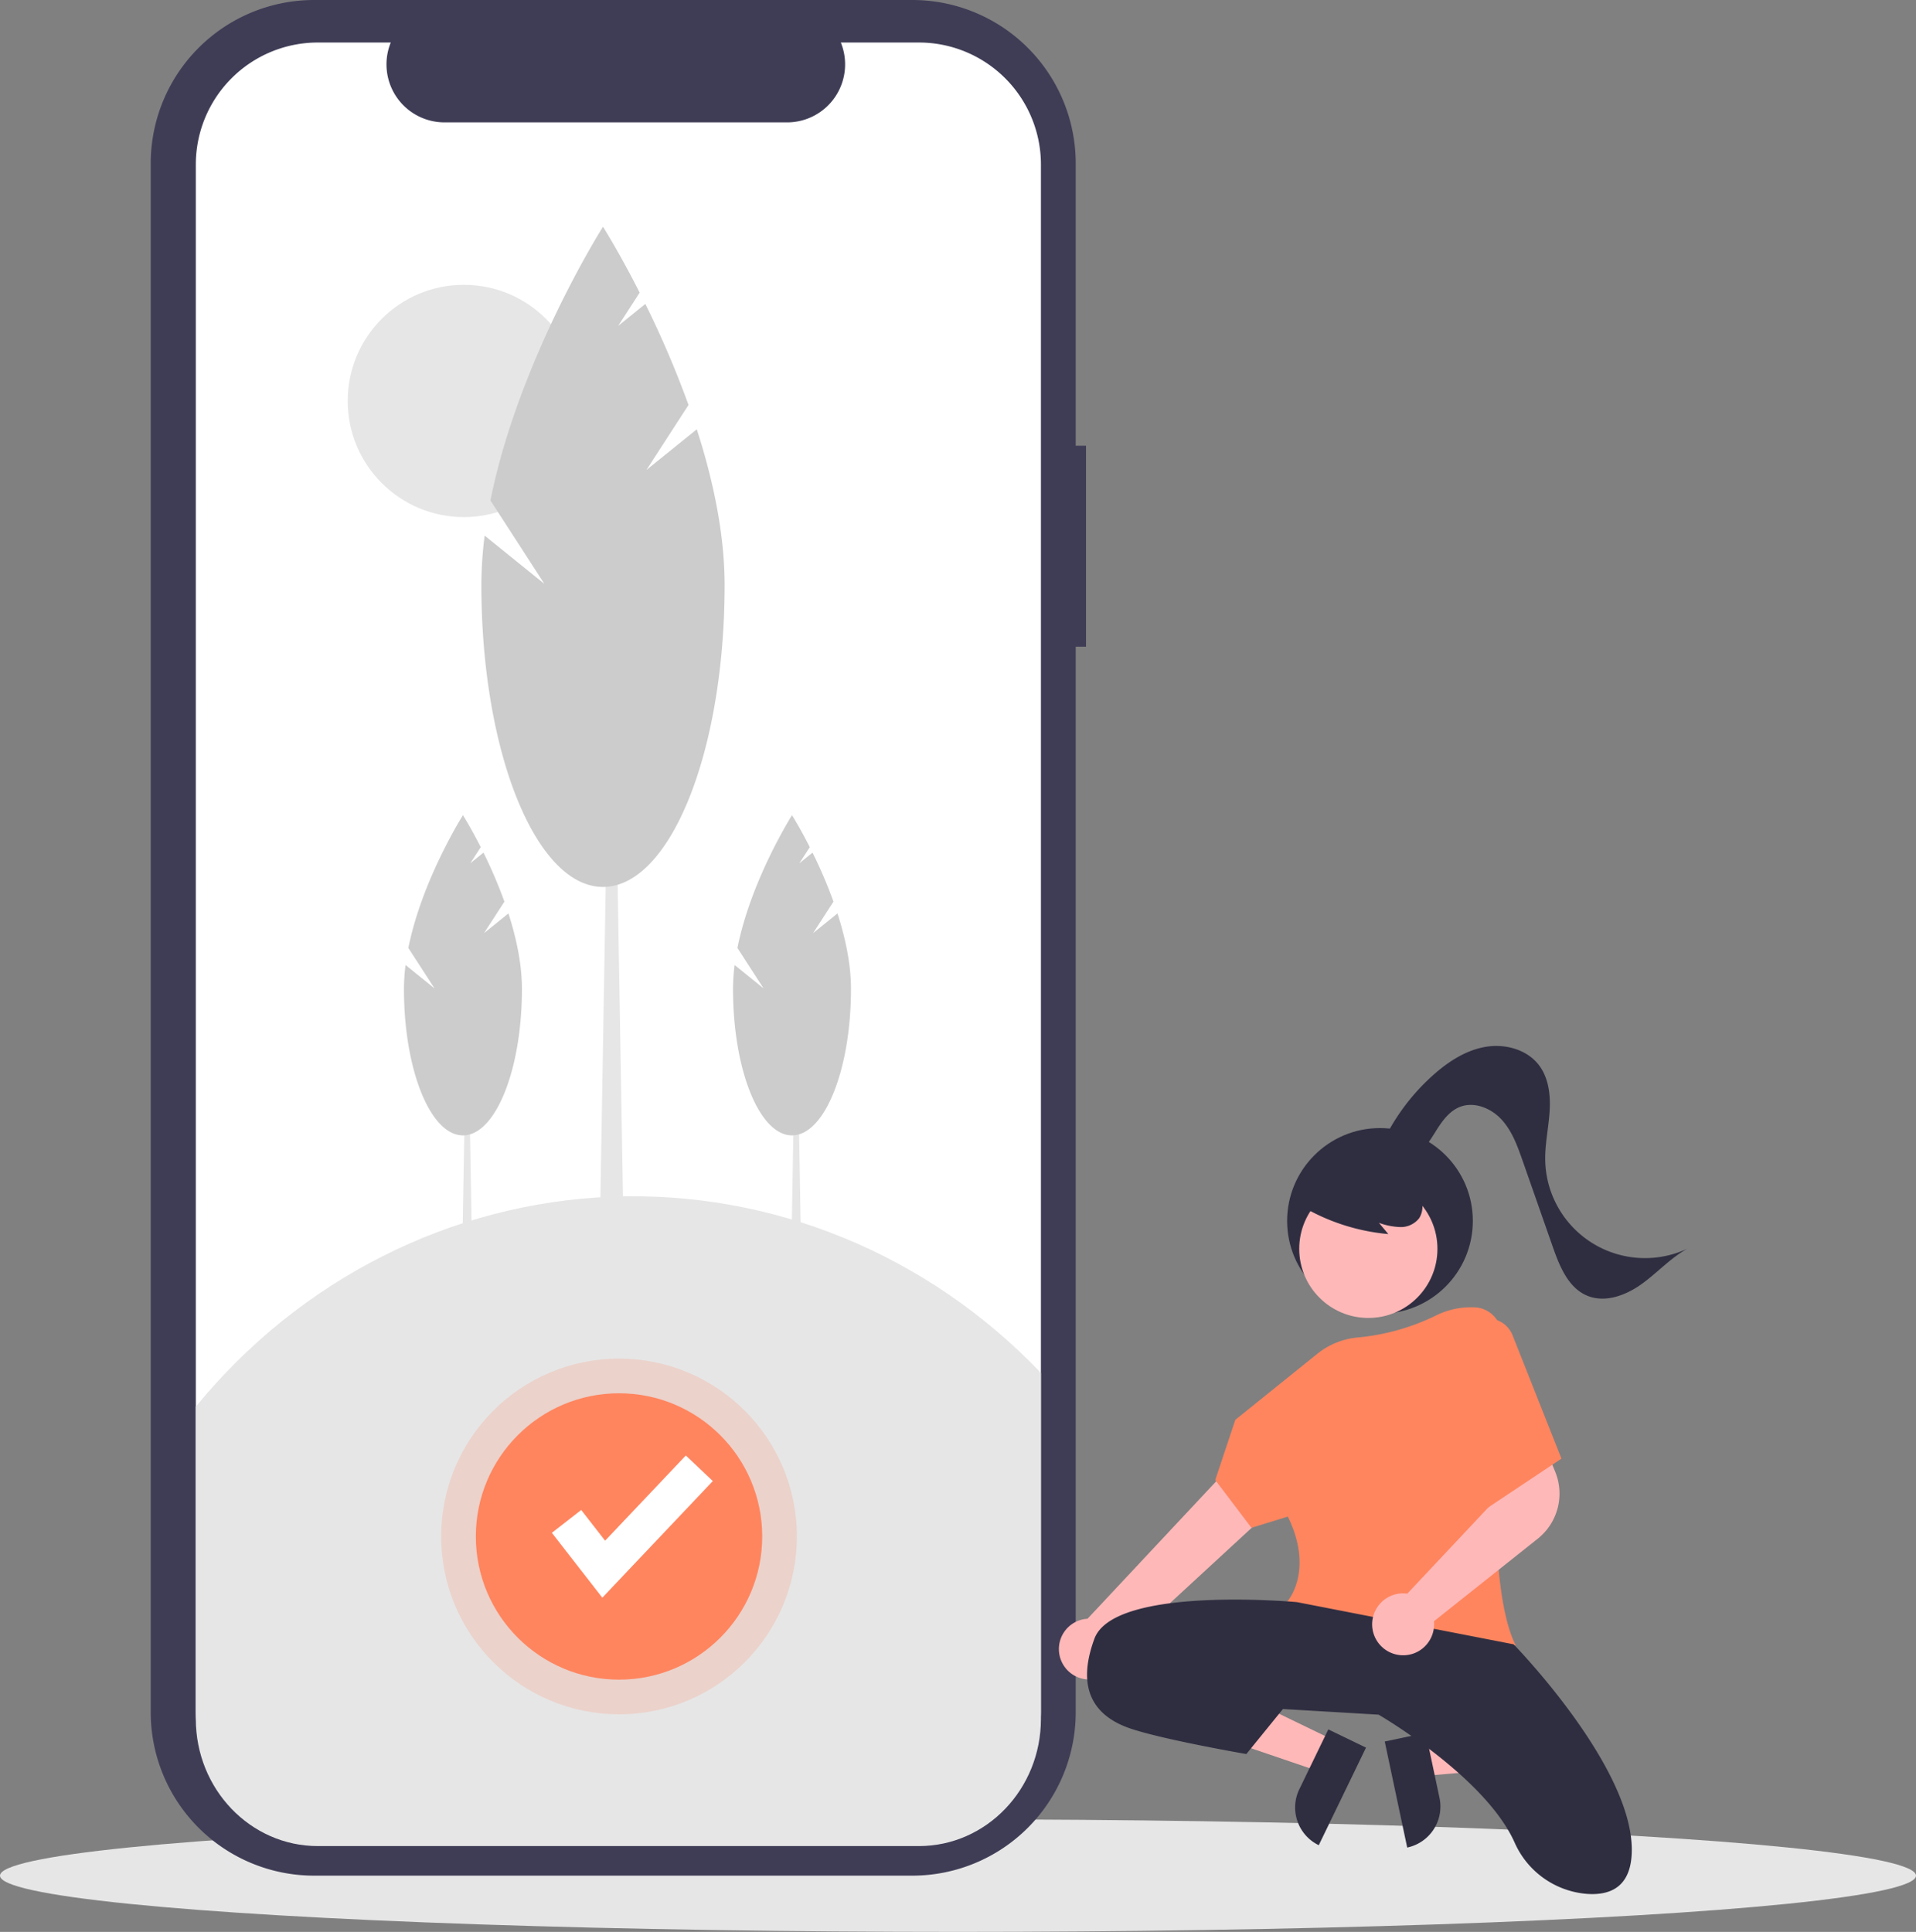 <svg xmlns="http://www.w3.org/2000/svg" width="681" height="686.689" viewBox="0 0 681 686.689">
  <rect x="0" y="0" width="681" height="686.689" fill="#808080" stroke="none"/>
  <g id="Group_25" data-name="Group 25" transform="translate(-228 -105)">
    <ellipse id="Ellipse_92" data-name="Ellipse 92" cx="340.5" cy="20" rx="340.5" ry="20" transform="translate(228 751.689)" fill="#e6e6e6"/>
    <path id="Path_607" data-name="Path 607" d="M614,263.086h-3.663V162.735a58.08,58.08,0,0,0-58.08-58.08H339.651a58.08,58.08,0,0,0-58.08,58.08V713.265a58.08,58.08,0,0,0,58.08,58.08H552.257a58.08,58.08,0,0,0,58.08-58.08V334.517H614Z" transform="translate(0 0.345)" fill="#3f3d56"/>
    <path id="Path_608" data-name="Path 608" d="M597.975,163.141V712.86A43.376,43.376,0,0,1,554.6,756.235H340.974A43.376,43.376,0,0,1,297.6,712.861V163.141a43.376,43.376,0,0,1,43.375-43.375h25.916a20.617,20.617,0,0,0,19.081,28.389h121.8a20.617,20.617,0,0,0,19.082-28.389H554.6a43.376,43.376,0,0,1,43.375,43.375Z" transform="translate(0 0.345)" fill="#fff"/>
    <path id="Path_609" data-name="Path 609" d="M212.286,474.693h-4.493l1.5-87.756h1.5Z" transform="translate(184 105)" fill="#e6e6e6"/>
    <path id="Path_610" data-name="Path 610" d="M400.029,436.342l7.252-11.207a168.035,168.035,0,0,0-7.44-17.416l-4.689,3.788,3.713-5.738c-3.539-6.965-6.323-11.354-6.323-11.354S378,417.332,373.139,441.6l9.306,14.382-10.3-8.321a67.979,67.979,0,0,0-.565,8.524c0,28.739,9.386,52.036,20.964,52.036s20.964-23.3,20.964-52.036c0-8.909-2.016-18.23-4.8-26.853Z" transform="translate(0 0.345)" fill="#ccc"/>
    <path id="Path_611" data-name="Path 611" d="M329.245,474.693h-4.493l1.5-87.756h1.5Z" transform="translate(184 105)" fill="#e6e6e6"/>
    <path id="Path_612" data-name="Path 612" d="M516.988,436.342l7.252-11.207a168.022,168.022,0,0,0-7.44-17.416l-4.689,3.788,3.713-5.738c-3.539-6.965-6.323-11.354-6.323-11.354s-14.544,22.919-19.4,47.185L499.4,455.98l-10.3-8.321a67.979,67.979,0,0,0-.565,8.524c0,28.739,9.386,52.036,20.964,52.036s20.964-23.3,20.964-52.036c0-8.909-2.016-18.23-4.8-26.853Z" transform="translate(0 0.345)" fill="#ccc"/>
    <circle id="Ellipse_94" data-name="Ellipse 94" cx="41.28" cy="41.28" r="41.28" transform="translate(351.587 206.238)" fill="#e6e6e6"/>
    <path id="Path_613" data-name="Path 613" d="M266.043,461.916H256.78l3.088-180.945h3.087Z" transform="translate(184 105)" fill="#e6e6e6"/>
    <path id="Path_614" data-name="Path 614" d="M457.762,271.706,472.715,248.6a346.45,346.45,0,0,0-15.341-35.911l-9.669,7.809,7.656-11.832c-7.3-14.362-13.037-23.411-13.037-23.411s-29.988,47.256-40.007,97.29L421.5,312.2l-21.242-17.157a140.16,140.16,0,0,0-1.165,17.576c0,59.257,19.353,107.294,43.226,107.294s43.226-48.037,43.226-107.294c0-18.37-4.156-37.589-9.889-55.368Z" transform="translate(0 0.345)" fill="#ccc"/>
    <path id="Path_615" data-name="Path 615" d="M591.743,592.653V715.661c0,24.949-19.419,45.174-43.375,45.175H334.742c-23.955,0-43.375-20.225-43.376-45.175V604.645c37.038-45.282,90.589-72.345,147.662-74.624S551.485,550.456,591.743,592.653Z" transform="translate(6.232 0.345)" fill="#e6e6e6"/>
    <circle id="Ellipse_95" data-name="Ellipse 95" cx="63.208" cy="63.208" r="63.208" transform="translate(384.812 587.922)" fill="#ff855f" opacity="0.2"/>
    <circle id="Ellipse_96" data-name="Ellipse 96" cx="50.895" cy="50.895" r="50.895" transform="translate(397.125 600.235)" fill="#ff855f"/>
    <path id="Path_616" data-name="Path 616" d="M258.084,567.89l-17.937-23.061,10.431-8.113,8.492,10.919,28.689-30.284,9.594,9.088Z" transform="translate(184 105)" fill="#fff"/>
    <g id="Group_24" data-name="Group 24">
      <circle id="Ellipse_97" data-name="Ellipse 97" cx="33" cy="33" r="33" transform="translate(685.486 505.969)" fill="#2f2e41"/>
      <path id="Path_624" data-name="Path 624" d="M553.859,383.226l2.542,11.993,47.47-4.1-3.751-17.7Z" transform="translate(178 341)" fill="#ffb8b8"/>
      <path id="Path_625" data-name="Path 625" d="M789.188,618.5h38.531v14.887H804.075A14.887,14.887,0,0,1,789.188,618.5Z" transform="translate(286.71 1661.973) rotate(-101.965)" fill="#2f2e41"/>
      <path id="Path_626" data-name="Path 626" d="M524.12,382.586l-5.343,11.035-45.1-15.357,7.886-16.285Z" transform="translate(178 341)" fill="#ffb8b8"/>
      <path id="Path_627" data-name="Path 627" d="M771.037,617.456h23.644v14.887H756.151A14.887,14.887,0,0,1,771.037,617.456Z" transform="translate(-201.941 1165.868) rotate(-64.164)" fill="#2f2e41"/>
      <path id="Path_628" data-name="Path 628" d="M690.259,586.414a10.743,10.743,0,0,0,12.709-10.48l74.374-68.571-18.47-14.305L691.535,565a10.8,10.8,0,0,0-1.275,21.413Z" transform="translate(-77 115.379)" fill="#ffb8b8"/>
      <circle id="Ellipse_98" data-name="Ellipse 98" cx="24.561" cy="24.561" r="24.561" transform="translate(689.783 524.337)" fill="#ffb8b8"/>
      <path id="Path_629" data-name="Path 629" d="M813.386,577.893c-17.229,0-37.978-3.628-50.779-18.477l-.288-.334.3-.328c.1-.107,9.514-10.869.111-30.061L749.8,532.67l-12.87-16.989,7.13-21.389,29.177-23.5A26.751,26.751,0,0,1,787.846,465a80.211,80.211,0,0,0,27.785-7.913,27.906,27.906,0,0,1,12.8-2.8l.574.016a9.95,9.95,0,0,1,9.641,10.708c-1.979,25.63-5.472,87.543,4.792,108.861l.265.551-.592.15a136.109,136.109,0,0,1-29.723,3.319Z" transform="translate(-77 115.379)" fill="#ff855f"/>
      <path id="Path_630" data-name="Path 630" d="M765.986,559.09s-65-6-72,13,1,28,13,32,41,9,41,9l13-16,34,2s37.885,21.973,48.36,45.474A30.762,30.762,0,0,0,869.123,662.8c8.4.584,15.863-2.587,15.863-15.712,0-30-42-73-42-73Z" transform="translate(-77 115.379)" fill="#2f2e41"/>
      <path id="Path_631" data-name="Path 631" d="M716.486,588.59s17-5,44,8" transform="translate(-77 115.379)" fill="#2f2e41"/>
      <path id="Path_632" data-name="Path 632" d="M766.843,417.855a73.042,73.042,0,0,0,31.6,10.412l-3.331-3.991a24.476,24.476,0,0,0,7.561,1.5,8.281,8.281,0,0,0,6.75-3.159,7.7,7.7,0,0,0,.516-7.115,14.589,14.589,0,0,0-4.589-5.739,27.323,27.323,0,0,0-25.431-4.545,16.33,16.33,0,0,0-7.6,4.872,9.236,9.236,0,0,0-1.863,8.561" transform="translate(-77 115.379)" fill="#2f2e41"/>
      <path id="Path_633" data-name="Path 633" d="M795.309,398.224A75.485,75.485,0,0,1,814.446,371.7c5.292-4.7,11.473-8.743,18.446-9.963s14.833.87,19.111,6.511c3.5,4.613,4.152,10.793,3.767,16.569s-1.676,11.5-1.553,17.284a35.468,35.468,0,0,0,50.527,31.351c-6.022,3.329-10.714,8.6-16.3,12.608s-12.963,6.76-19.312,4.11c-6.718-2.8-9.8-10.419-12.206-17.29l-10.732-30.64c-1.824-5.209-3.739-10.572-7.462-14.645s-9.765-6.557-14.889-4.509c-3.884,1.552-6.413,5.258-8.63,8.8s-4.557,7.32-8.3,9.179-9.3.715-10.523-3.285" transform="translate(-77 115.379)" fill="#2f2e41"/>
      <path id="Path_636" data-name="Path 636" d="M803.736,577.979a11.57,11.57,0,0,1-1.268-.07,11,11,0,0,1,1.251-21.931,10.626,10.626,0,0,1,1.466.109l33.578-35.745-3.505-11.685,17.6-7.892,4.934,12.06A20.49,20.49,0,0,1,851.62,536.5l-36.961,29.4a10.238,10.238,0,0,1,.06,1.079,11.018,11.018,0,0,1-3.664,8.2A10.872,10.872,0,0,1,803.736,577.979Z" transform="translate(-77 115.379)" fill="#ffb8b8"/>
      <path id="Path_637" data-name="Path 637" d="M829.986,459.09h0a9.453,9.453,0,0,1,12.628,5.156l17.372,43.844-27,18Z" transform="translate(-77 115.379)" fill="#ff855f"/>
    </g>
  </g>
</svg>
